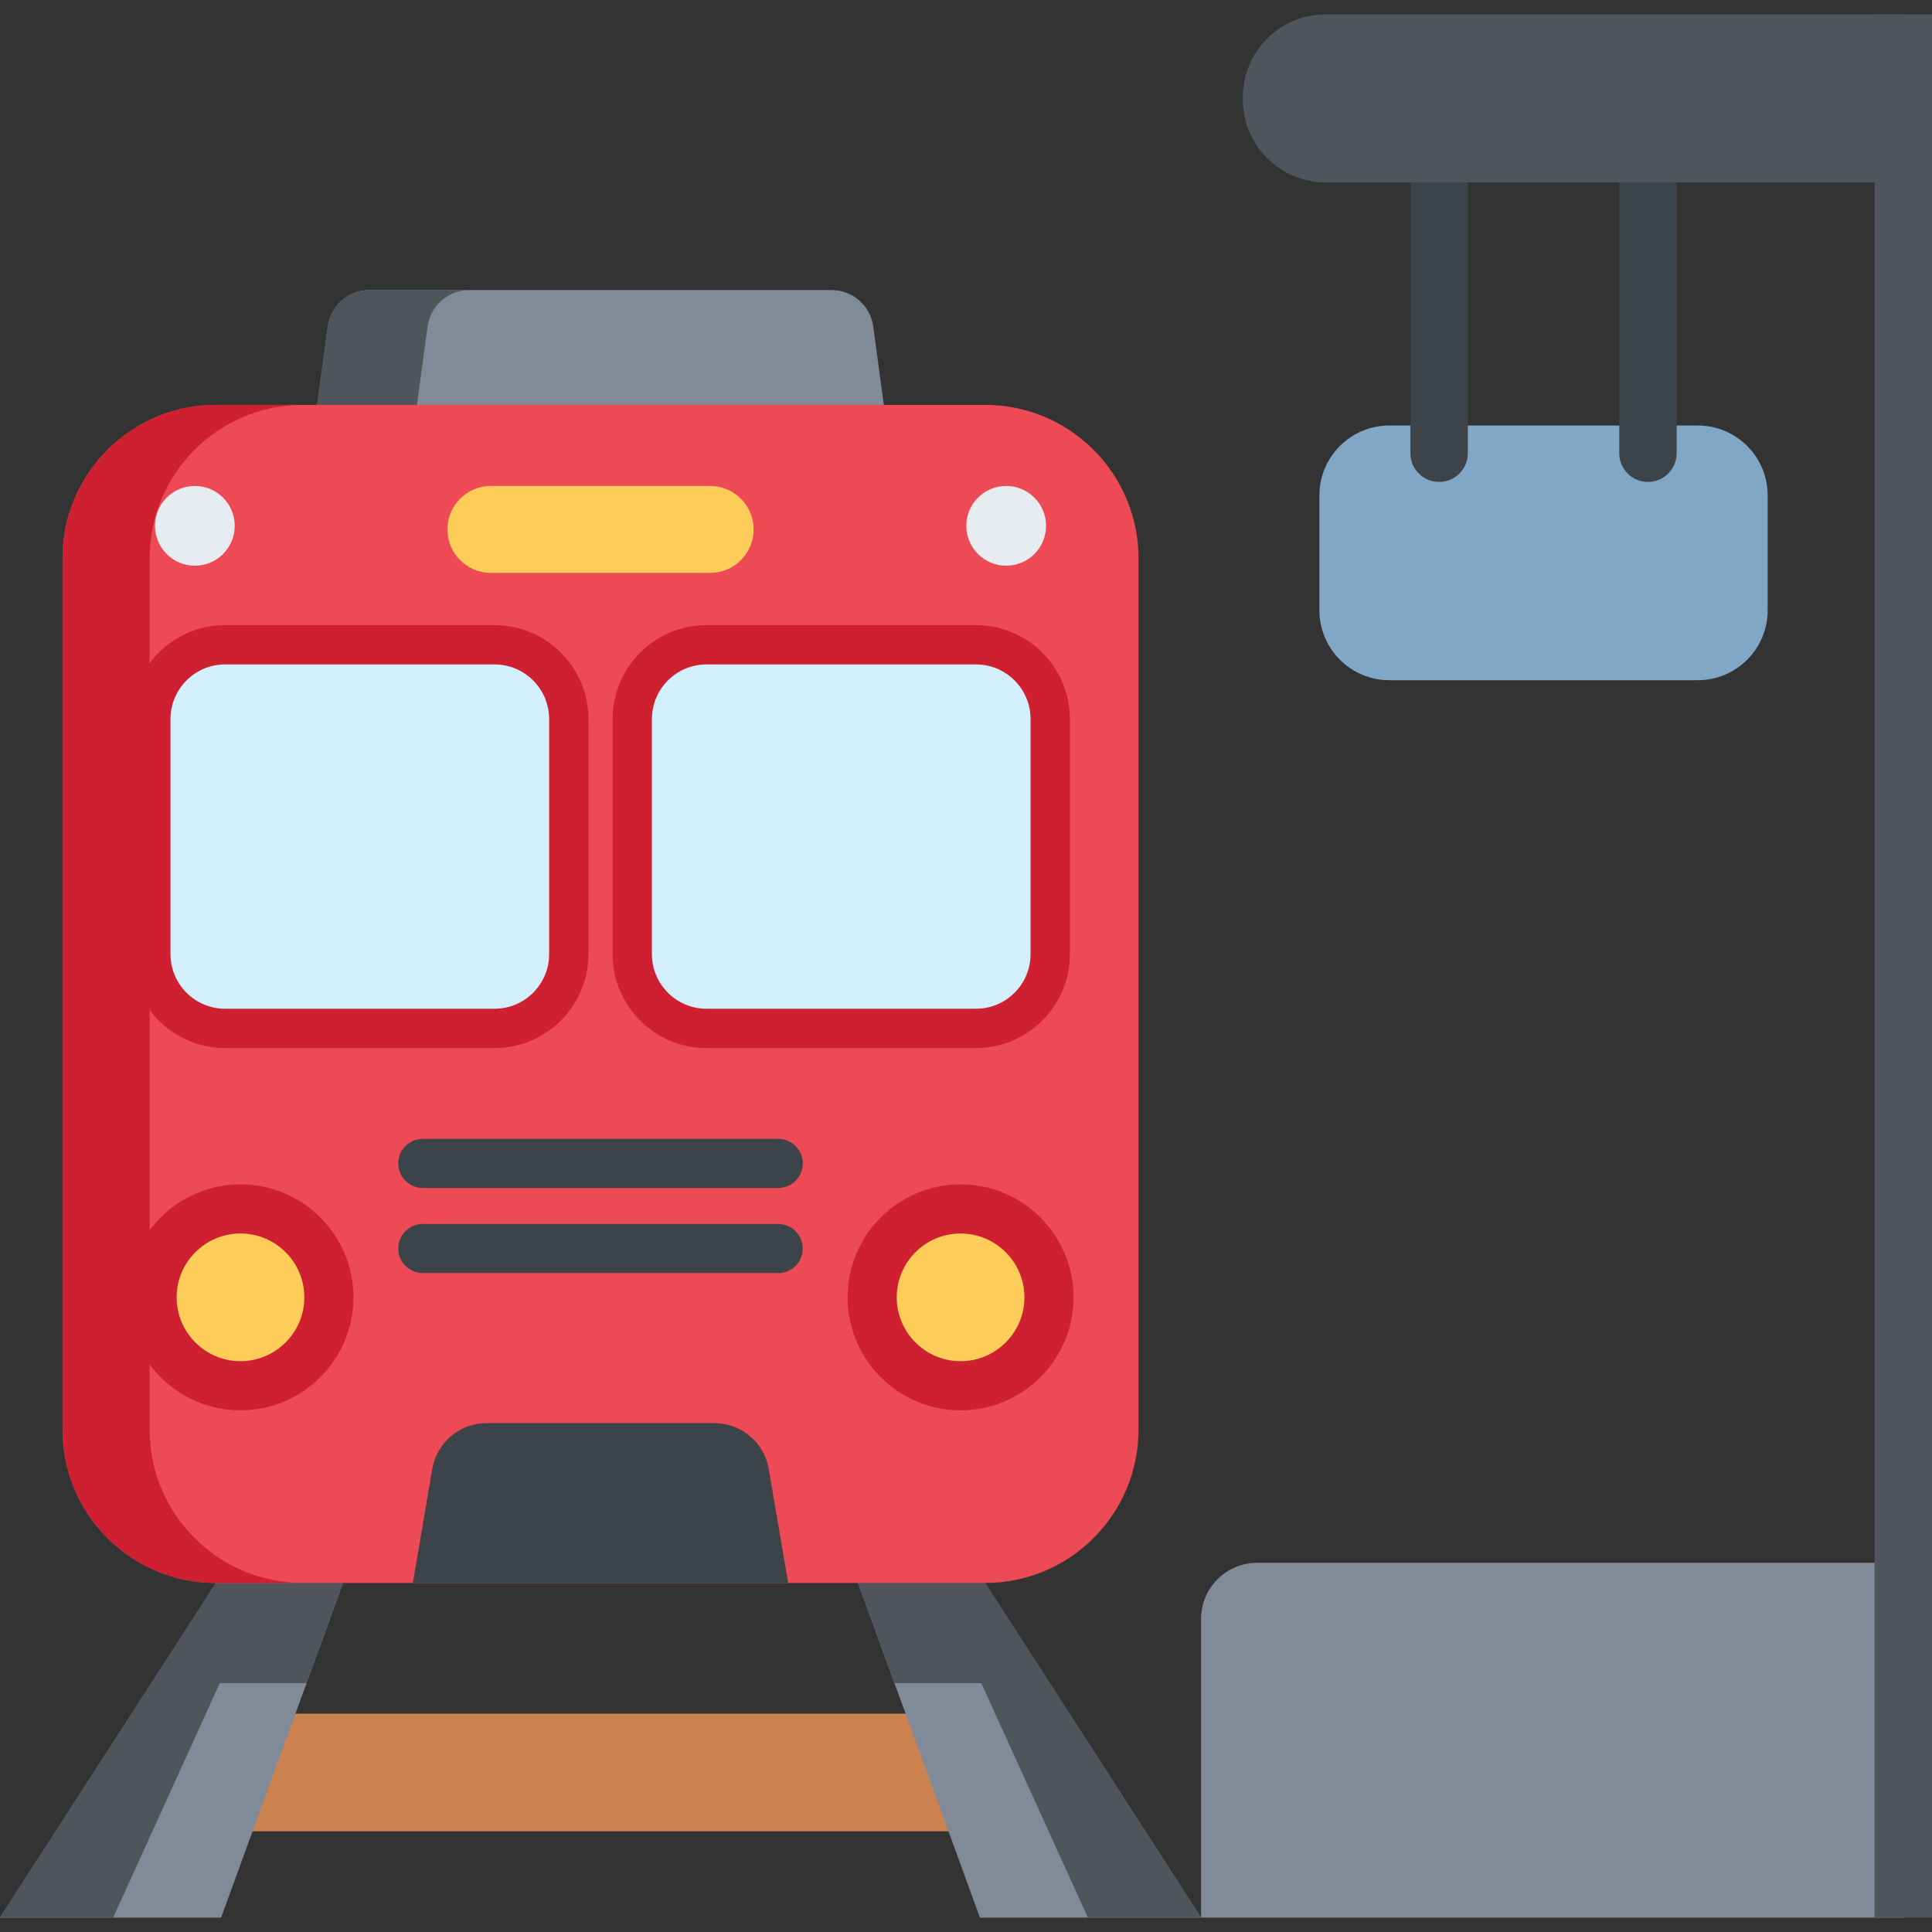 <svg id="Capa_1" enable-background="new 0 0 512 512" height="300" viewBox="0 0 512 512" width="300" xmlns="http://www.w3.org/2000/svg" version="1.1" xmlns:xlink="http://www.w3.org/1999/xlink" xmlns:svgjs="http://svgjs.dev/svgjs"><rect x="0" y="0" width="512" height="512" fill="#333333" stroke="none"/><g width="100%" height="100%" transform="matrix(1,0,0,1,0,0)"><path d="m449.919 180.259h-81.73c-10.235 0-18.533-8.297-18.533-18.533v-30.432c0-10.235 8.297-18.533 18.533-18.533h81.73c10.235 0 18.533 8.297 18.533 18.533v30.432c0 10.236-8.297 18.533-18.533 18.533z" fill="#81a7c6" fill-opacity="1" data-original-color="#81a7c6ff" stroke="none" stroke-opacity="1"/><path d="m436.728 127.718c-4.204 0-7.612-3.408-7.612-7.612v-79.098c0-4.204 3.407-7.612 7.612-7.612 4.204 0 7.612 3.408 7.612 7.612v79.099c0 4.203-3.408 7.611-7.612 7.611z" fill="#3c4449" fill-opacity="1" data-original-color="#4d5961ff" stroke="none" stroke-opacity="1"/><path d="m381.381 127.718c-4.204 0-7.612-3.408-7.612-7.612v-79.098c0-4.204 3.407-7.612 7.612-7.612s7.612 3.408 7.612 7.612v79.099c-.001 4.203-3.408 7.611-7.612 7.611z" fill="#3c4449" fill-opacity="1" data-original-color="#4d5961ff" stroke="none" stroke-opacity="1"/><path d="m351.346 48.353h153.042v-44.549h-153.042c-12.143 0-21.987 9.844-21.987 21.987v.575c0 12.143 9.844 21.987 21.987 21.987z" fill="#50555b" fill-opacity="1" data-original-color="#909ba5ff" stroke="none" stroke-opacity="1"/><path d="m318.292 508.196h186.096v-94.033h-171.228c-8.211 0-14.867 6.656-14.867 14.867v79.166z" fill="#818a98" fill-opacity="1" data-original-color="#b9c1cbff" stroke="none" stroke-opacity="1"/><path d="m496.777 3.804h15.223v504.391h-15.223z" fill="#50555b" fill-opacity="1" data-original-color="#909ba5ff" stroke="none" stroke-opacity="1"/><path d="m51.209 454.136h215.872v31.169h-215.872z" fill="#cb8250" fill-opacity="1" data-original-color="#c6865cff" stroke="none" stroke-opacity="1"/><path d="m90.917 419.5-9.677 26.557-22.651 62.139h-58.589l42.004-65.09 15.231-23.606z" fill="#818a98" fill-opacity="1" data-original-color="#b9c1cbff" stroke="none" stroke-opacity="1"/><path d="m70.305 419.5-40.329 88.696h-29.976l57.235-88.696z" fill="#50555b" fill-opacity="1" data-original-color="#909ba5ff" stroke="none" stroke-opacity="1"/><path d="m318.296 508.196h-58.597l-22.652-62.139-9.676-26.557h33.69l15.231 23.606z" fill="#818a98" fill-opacity="1" data-original-color="#b9c1cbff" stroke="none" stroke-opacity="1"/><g fill="#909ba5"><path d="m247.987 419.5 40.329 88.696h29.976l-57.235-88.696z" fill="#50555b" fill-opacity="1" data-original-color="#909ba5ff" stroke="none" stroke-opacity="1"/><path d="m57.235 419.5 20.08-12.983 13.602 12.983-9.677 26.557h-24.005c-5.389 0-10.527-1.05-15.231-2.951z" fill="#50555b" fill-opacity="1" data-original-color="#909ba5ff" stroke="none" stroke-opacity="1"/><path d="m276.292 443.106c-4.704 1.901-9.85 2.951-15.231 2.951h-24.014l-9.677-26.557 11.849-19.043 21.841 19.043z" fill="#50555b" fill-opacity="1" data-original-color="#909ba5ff" stroke="none" stroke-opacity="1"/></g><path d="m159.145 140.305 75.089-33.005-2.817-20.775c-.746-5.536-5.469-9.657-11.05-9.657h-122.442c-5.582 0-10.304 4.12-11.05 9.657l-2.818 20.775z" fill="#818a98" fill-opacity="1" data-original-color="#b9c1cbff" stroke="none" stroke-opacity="1"/><path d="m172.371 134.495-13.226 5.815-75.087-33.013 2.812-20.768c.746-5.537 5.468-9.659 11.048-9.659h26.444c-5.58 0-10.301 4.122-11.048 9.659l-2.812 20.768z" fill="#50555b" fill-opacity="1" data-original-color="#909ba5ff" stroke="none" stroke-opacity="1"/><path d="m261.057 107.299h-203.825c-22.457 0-40.662 18.205-40.662 40.662v230.881c0 22.457 18.205 40.662 40.662 40.662h203.825c22.457 0 40.662-18.205 40.662-40.662v-230.881c.001-22.457-18.205-40.662-40.662-40.662z" fill="#ed4a56" fill-opacity="1" data-original-color="#da4a54ff" stroke="none" stroke-opacity="1"/><path d="m80.323 419.5h-23.094c-22.452 0-40.659-18.199-40.659-40.659v-230.877c0-22.46 18.208-40.668 40.659-40.668h23.094c-22.46 0-40.668 18.208-40.668 40.668v230.877c0 22.46 18.208 40.659 40.668 40.659z" fill="#ce2030" fill-opacity="1" data-original-color="#d82e3dff" stroke="none" stroke-opacity="1"/><path d="m131.059 170.873h-71.412c-10.865 0-19.673 8.808-19.673 19.673v62.319c0 10.865 8.808 19.673 19.673 19.673h71.412c10.865 0 19.673-8.808 19.673-19.673v-62.319c0-10.865-8.808-19.673-19.673-19.673z" fill="#d3effb" fill-opacity="1" data-original-color="#d3effbff" stroke="none" stroke-opacity="1"/><path d="m167.558 190.546v62.319c0 10.865 8.808 19.673 19.673 19.673h71.413c10.865 0 19.673-8.808 19.673-19.673v-62.319c0-10.865-8.808-19.673-19.673-19.673h-71.414c-10.865 0-19.672 8.808-19.672 19.673z" fill="#d3effb" fill-opacity="1" data-original-color="#d3effbff" stroke="none" stroke-opacity="1"/><path d="m131.059 277.745h-71.412c-13.719 0-24.88-11.161-24.88-24.88v-62.319c0-13.719 11.161-24.88 24.88-24.88h71.412c13.719 0 24.88 11.161 24.88 24.88v62.319c0 13.719-11.161 24.88-24.88 24.88zm-71.412-101.665c-7.976 0-14.465 6.489-14.465 14.466v62.319c0 7.976 6.489 14.465 14.465 14.465h71.412c7.976 0 14.466-6.489 14.466-14.465v-62.319c0-7.976-6.489-14.466-14.466-14.466z" fill="#ce2030" fill-opacity="1" data-original-color="#d82e3dff" stroke="none" stroke-opacity="1"/><path d="m258.643 277.745h-71.413c-13.719 0-24.88-11.161-24.88-24.88v-62.319c0-13.719 11.161-24.88 24.88-24.88h71.413c13.719 0 24.88 11.161 24.88 24.88v62.319c0 13.719-11.161 24.88-24.88 24.88zm-71.413-101.665c-7.976 0-14.465 6.489-14.465 14.466v62.319c0 7.976 6.489 14.465 14.465 14.465h71.413c7.976 0 14.465-6.489 14.465-14.465v-62.319c0-7.976-6.489-14.466-14.465-14.466z" fill="#ce2030" fill-opacity="1" data-original-color="#d82e3dff" stroke="none" stroke-opacity="1"/><circle cx="63.729" cy="343.808" fill="#fecd59" r="23.431" fill-opacity="1" data-original-color="#ecbe6bff" stroke="none" stroke-opacity="1"/><circle cx="254.561" cy="343.808" fill="#fecd59" r="23.431" fill-opacity="1" data-original-color="#ecbe6bff" stroke="none" stroke-opacity="1"/><path d="m63.729 373.748c-16.509 0-29.94-13.431-29.94-29.94s13.431-29.94 29.94-29.94 29.94 13.431 29.94 29.94-13.431 29.94-29.94 29.94zm0-46.861c-9.331 0-16.922 7.591-16.922 16.922s7.591 16.922 16.922 16.922 16.922-7.591 16.922-16.922-7.591-16.922-16.922-16.922z" fill="#ce2030" fill-opacity="1" data-original-color="#d82e3dff" stroke="none" stroke-opacity="1"/><path d="m254.561 373.748c-16.509 0-29.939-13.431-29.939-29.94s13.431-29.94 29.939-29.94 29.939 13.432 29.939 29.941c0 16.508-13.431 29.939-29.939 29.939zm0-46.861c-9.33 0-16.922 7.591-16.922 16.922s7.591 16.922 16.922 16.922 16.922-7.591 16.922-16.922c-.001-9.331-7.592-16.922-16.922-16.922z" fill="#ce2030" fill-opacity="1" data-original-color="#d82e3dff" stroke="none" stroke-opacity="1"/><circle cx="266.651" cy="139.35" fill="#e7ecf1" r="10.567" fill-opacity="1" data-original-color="#e7ecf1ff" stroke="none" stroke-opacity="1"/><circle cx="51.639" cy="139.35" fill="#e7ecf1" r="10.567" fill-opacity="1" data-original-color="#e7ecf1ff" stroke="none" stroke-opacity="1"/><path d="m208.872 419.504-5.139-30.194c-1.195-7.032-7.295-12.179-14.43-12.179h-60.312c-7.143 0-13.235 5.146-14.437 12.179l-5.139 30.194" fill="#3c4449" fill-opacity="1" data-original-color="#4d5961ff" stroke="none" stroke-opacity="1"/><path d="m188.201 151.828h-58.113c-6.364 0-11.522-5.159-11.522-11.522 0-6.364 5.159-11.522 11.522-11.522h58.113c6.364 0 11.522 5.159 11.522 11.522.001 6.363-5.158 11.522-11.522 11.522z" fill="#fecd59" fill-opacity="1" data-original-color="#ecbe6bff" stroke="none" stroke-opacity="1"/><path d="m206.233 314.827h-94.183c-3.595 0-6.509-2.914-6.509-6.509s2.914-6.509 6.509-6.509h94.183c3.595 0 6.509 2.914 6.509 6.509s-2.913 6.509-6.509 6.509z" fill="#3c4449" fill-opacity="1" data-original-color="#4d5961ff" stroke="none" stroke-opacity="1"/><path d="m206.233 337.379h-94.183c-3.595 0-6.509-2.914-6.509-6.509s2.914-6.509 6.509-6.509h94.183c3.595 0 6.509 2.914 6.509 6.509s-2.913 6.509-6.509 6.509z" fill="#3c4449" fill-opacity="1" data-original-color="#4d5961ff" stroke="none" stroke-opacity="1"/></g></svg>